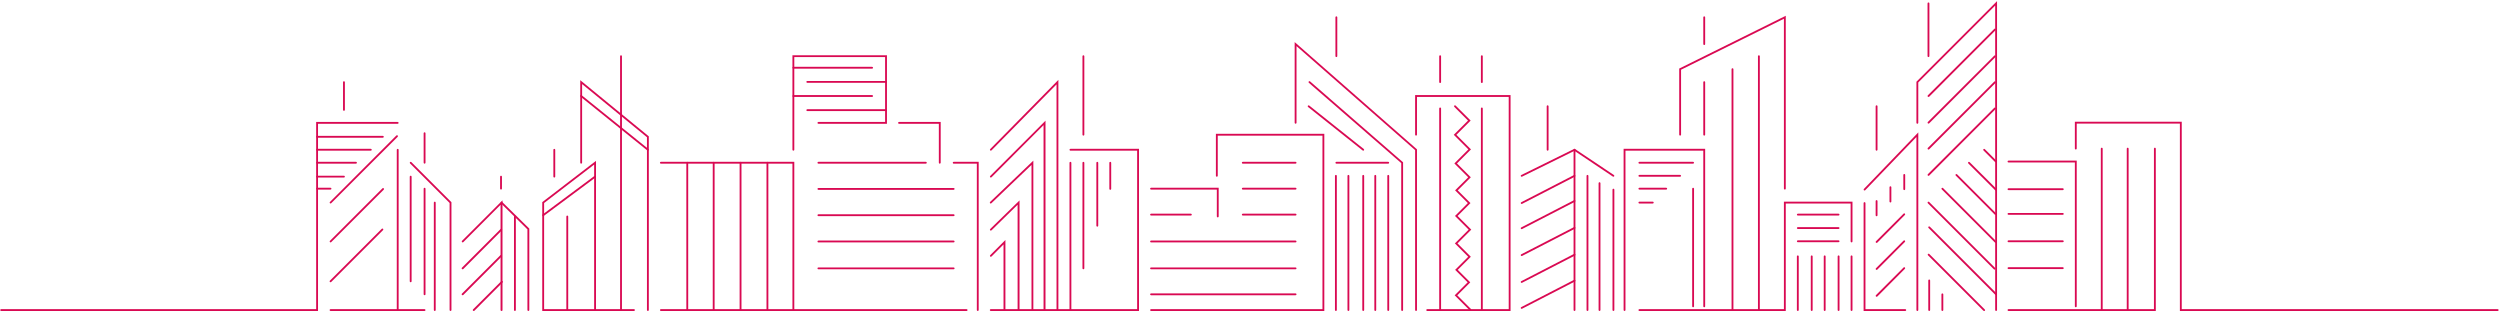 <?xml version="1.0" encoding="UTF-8"?>
<svg width="1349px" height="168px" viewBox="0 0 1349 168" version="1.1" xmlns="http://www.w3.org/2000/svg" xmlns:xlink="http://www.w3.org/1999/xlink">
    <!-- Generator: sketchtool 50.2 (55047) - http://www.bohemiancoding.com/sketch -->
    <title>EC13766A-DC21-4FCC-8B58-B873A1B2B056</title>
    <desc>Created with sketchtool.</desc>
    <defs></defs>
    <g id="Page-1" stroke="none" stroke-width="1" fill="none" fill-rule="evenodd">
        <g id="00-Landing" transform="translate(-287, -5664)" fill="#D90952" fill-rule="nonzero">
            <g id="city4" transform="translate(287, 5664)">
                <path d="M171.6,167.81 L0.6,167.81 C0.324,167.81 0.1,167.586 0.1,167.31 C0.1,167.034 0.324,166.81 0.6,166.81 L170.6,166.81 L170.6,65.81 L214.6,65.81 C214.874,65.815 215.095,66.036 215.1,66.31 C215.1,66.586 214.876,66.81 214.6,66.81 L171.6,66.81 L171.6,167.81 Z" id="Shape"></path>
                <path d="M185.6,59.81 C185.324,59.81 185.1,59.586 185.1,59.31 L185.1,44.31 C185.1,44.034 185.324,43.81 185.6,43.81 C185.874,43.815 186.095,44.036 186.1,44.31 L186.1,59.31 C186.1,59.586 185.876,59.81 185.6,59.81 Z" id="Shape"></path>
                <path d="M206.6,74.31 L171.1,74.31 C170.824,74.31 170.6,74.086 170.6,73.81 C170.6,73.534 170.824,73.31 171.1,73.31 L206.6,73.31 C206.874,73.315 207.095,73.536 207.1,73.81 C207.1,74.086 206.876,74.31 206.6,74.31 Z" id="Shape"></path>
                <path d="M200.1,81.31 L171.1,81.31 C170.824,81.31 170.6,81.086 170.6,80.81 C170.6,80.534 170.824,80.31 171.1,80.31 L200.1,80.31 C200.374,80.315 200.595,80.536 200.6,80.81 C200.6,81.086 200.376,81.31 200.1,81.31 Z" id="Shape"></path>
                <path d="M192.1,88.31 L171.1,88.31 C170.824,88.31 170.6,88.086 170.6,87.81 C170.6,87.534 170.824,87.31 171.1,87.31 L192.1,87.31 C192.374,87.315 192.595,87.536 192.6,87.81 C192.6,87.943 192.547,88.07 192.454,88.164 C192.36,88.257 192.233,88.31 192.1,88.31 Z" id="Shape"></path>
                <path d="M185.6,95.81 L171.1,95.81 C170.824,95.81 170.6,95.586 170.6,95.31 C170.6,95.034 170.824,94.81 171.1,94.81 L185.6,94.81 C185.874,94.815 186.095,95.036 186.1,95.31 C186.1,95.586 185.876,95.81 185.6,95.81 Z" id="Shape"></path>
                <path d="M178.35,102.31 L171.1,102.31 C170.824,102.31 170.6,102.086 170.6,101.81 C170.6,101.534 170.824,101.31 171.1,101.31 L178.35,101.31 C178.624,101.315 178.845,101.536 178.85,101.81 C178.85,101.943 178.797,102.07 178.704,102.164 C178.61,102.257 178.483,102.31 178.35,102.31 Z" id="Shape"></path>
                <path d="M229.1,167.81 L178.35,167.81 C178.074,167.81 177.85,167.586 177.85,167.31 C177.85,167.034 178.074,166.81 178.35,166.81 L229.1,166.81 C229.374,166.815 229.595,167.036 229.6,167.31 C229.6,167.586 229.376,167.81 229.1,167.81 Z" id="Shape"></path>
                <path d="M214.6,167.81 C214.324,167.81 214.1,167.586 214.1,167.31 L214.1,80.81 C214.1,80.534 214.324,80.31 214.6,80.31 C214.874,80.315 215.095,80.536 215.1,80.81 L215.1,167.31 C215.1,167.443 215.047,167.57 214.954,167.664 C214.86,167.757 214.733,167.81 214.6,167.81 Z" id="Shape"></path>
                <path d="M243.1,167.81 C242.824,167.81 242.6,167.586 242.6,167.31 L242.6,109.52 L221.25,88.17 C221.155,88.076 221.102,87.948 221.102,87.815 C221.102,87.682 221.155,87.554 221.25,87.46 C221.341,87.363 221.467,87.308 221.6,87.308 C221.733,87.308 221.859,87.363 221.95,87.46 L243.6,109.11 L243.6,167.31 C243.6,167.586 243.376,167.81 243.1,167.81 Z" id="Shape"></path>
                <path d="M234.6,167.81 C234.324,167.81 234.1,167.586 234.1,167.31 L234.1,109.31 C234.1,109.034 234.324,108.81 234.6,108.81 C234.874,108.815 235.095,109.036 235.1,109.31 L235.1,167.31 C235.1,167.586 234.876,167.81 234.6,167.81 Z" id="Shape"></path>
                <path d="M229.1,159.31 C228.824,159.31 228.6,159.086 228.6,158.81 L228.6,101.81 C228.6,101.534 228.824,101.31 229.1,101.31 C229.374,101.315 229.595,101.536 229.6,101.81 L229.6,158.81 C229.6,158.943 229.547,159.07 229.454,159.164 C229.36,159.257 229.233,159.31 229.1,159.31 Z" id="Shape"></path>
                <path d="M221.6,152.31 C221.324,152.31 221.1,152.086 221.1,151.81 L221.1,95.31 C221.1,95.034 221.324,94.81 221.6,94.81 C221.874,94.815 222.095,95.036 222.1,95.31 L222.1,151.81 C222.1,152.086 221.876,152.31 221.6,152.31 Z" id="Shape"></path>
                <path d="M178.35,109.81 C178.166,109.795 178.005,109.68 177.932,109.51 C177.859,109.34 177.885,109.144 178,109 L213.87,73.12 C213.997,72.993 214.182,72.944 214.355,72.99 C214.528,73.036 214.664,73.172 214.71,73.345 C214.756,73.518 214.707,73.703 214.58,73.83 L178.7,109.67 C178.605,109.759 178.48,109.809 178.35,109.81 Z" id="Shape"></path>
                <path d="M178.35,130.81 C178.166,130.795 178.005,130.68 177.932,130.51 C177.859,130.34 177.885,130.144 178,130 L206.37,101.62 C206.566,101.424 206.884,101.424 207.08,101.62 C207.276,101.816 207.276,102.134 207.08,102.33 L178.7,130.67 C178.605,130.759 178.48,130.809 178.35,130.81 Z" id="Shape"></path>
                <path d="M178.35,152.31 C178.15,152.307 177.971,152.185 177.895,152 C177.819,151.815 177.86,151.603 178,151.46 L206,123.46 C206.091,123.363 206.217,123.308 206.35,123.308 C206.483,123.308 206.609,123.363 206.7,123.46 C206.795,123.554 206.848,123.682 206.848,123.815 C206.848,123.948 206.795,124.076 206.7,124.17 L178.7,152.17 C178.605,152.259 178.48,152.309 178.35,152.31 Z" id="Shape"></path>
                <path d="M229.1,88.31 C228.824,88.31 228.6,88.086 228.6,87.81 L228.6,71.87 C228.6,71.594 228.824,71.37 229.1,71.37 C229.374,71.375 229.595,71.596 229.6,71.87 L229.6,87.81 C229.6,88.086 229.376,88.31 229.1,88.31 Z" id="Shape"></path>
                <path d="M270.6,167.81 C270.324,167.81 270.1,167.586 270.1,167.31 L270.1,110.52 L250,130.67 C249.806,130.861 249.494,130.861 249.3,130.67 C249.205,130.576 249.152,130.448 249.152,130.315 C249.152,130.182 249.205,130.054 249.3,129.96 L271.15,108.11 L271.15,167.31 C271.151,167.452 271.091,167.587 270.986,167.682 C270.881,167.778 270.741,167.824 270.6,167.81 Z" id="Shape"></path>
                <path d="M285.1,167.81 C284.824,167.81 284.6,167.586 284.6,167.31 L284.6,123.77 L270.25,109.67 C270.155,109.576 270.102,109.448 270.102,109.315 C270.102,109.182 270.155,109.054 270.25,108.96 C270.344,108.865 270.472,108.812 270.605,108.812 C270.738,108.812 270.866,108.865 270.96,108.96 L285.61,123.35 L285.61,167.35 C285.589,167.614 285.365,167.816 285.1,167.81 Z" id="Shape"></path>
                <path d="M277.85,167.81 C277.574,167.81 277.35,167.586 277.35,167.31 L277.35,116.81 C277.35,116.534 277.574,116.31 277.85,116.31 C278.124,116.315 278.345,116.536 278.35,116.81 L278.35,167.31 C278.35,167.586 278.126,167.81 277.85,167.81 Z" id="Shape"></path>
                <path d="M249.6,145.31 C249.4,145.307 249.221,145.185 249.145,145 C249.069,144.815 249.11,144.603 249.25,144.46 L270.12,123.58 C270.316,123.384 270.634,123.384 270.83,123.58 C271.026,123.776 271.026,124.094 270.83,124.29 L250,145.17 C249.893,145.271 249.747,145.322 249.6,145.31 Z" id="Shape"></path>
                <path d="M249.6,159.31 C249.4,159.307 249.221,159.185 249.145,159 C249.069,158.815 249.11,158.603 249.25,158.46 L270,137.71 C270.091,137.613 270.217,137.558 270.35,137.558 C270.483,137.558 270.609,137.613 270.7,137.71 C270.795,137.804 270.848,137.932 270.848,138.065 C270.848,138.198 270.795,138.326 270.7,138.42 L250,159.17 C249.893,159.271 249.747,159.322 249.6,159.31 Z" id="Shape"></path>
                <path d="M255.6,167.81 C255.4,167.807 255.221,167.685 255.145,167.5 C255.069,167.315 255.11,167.103 255.25,166.96 L270.5,151.71 C270.591,151.613 270.717,151.558 270.85,151.558 C270.983,151.558 271.109,151.613 271.2,151.71 C271.295,151.804 271.348,151.932 271.348,152.065 C271.348,152.198 271.295,152.326 271.2,152.42 L256,167.67 C255.893,167.771 255.747,167.822 255.6,167.81 Z" id="Shape"></path>
                <path d="M270.35,102.31 C270.074,102.31 269.85,102.086 269.85,101.81 L269.85,95.31 C269.85,95.034 270.074,94.81 270.35,94.81 C270.624,94.815 270.845,95.036 270.85,95.31 L270.85,101.81 C270.85,102.086 270.626,102.31 270.35,102.31 Z" id="Shape"></path>
                <path d="M299.1,95.81 C298.824,95.81 298.6,95.586 298.6,95.31 L298.6,80.81 C298.6,80.534 298.824,80.31 299.1,80.31 C299.374,80.315 299.595,80.536 299.6,80.81 L299.6,95.31 C299.6,95.586 299.376,95.81 299.1,95.81 Z" id="Shape"></path>
                <path d="M349.6,167.81 C349.324,167.81 349.1,167.586 349.1,167.31 L349.1,74.05 L314.1,45.37 L314.1,87.81 C314.1,88.086 313.876,88.31 313.6,88.31 C313.324,88.31 313.1,88.086 313.1,87.81 L313.1,43.26 L350.1,73.58 L350.1,167.31 C350.1,167.586 349.876,167.81 349.6,167.81 Z" id="Shape"></path>
                <path d="M349.6,81.31 C349.486,81.314 349.376,81.274 349.29,81.2 L313.29,52.2 C313.133,52.095 313.048,51.911 313.07,51.724 C313.093,51.536 313.219,51.378 313.397,51.313 C313.574,51.249 313.773,51.29 313.91,51.42 L349.91,80.42 C350.075,80.552 350.139,80.775 350.069,80.974 C350,81.174 349.812,81.309 349.6,81.31 Z" id="Shape"></path>
                <path d="M342.1,167.81 L292.6,167.81 L292.6,109.07 L321.6,86.8 L321.6,166.8 L342.1,166.8 C342.374,166.805 342.595,167.026 342.6,167.3 C342.603,167.434 342.551,167.564 342.457,167.66 C342.363,167.756 342.234,167.81 342.1,167.81 Z M293.6,166.81 L320.6,166.81 L320.6,88.81 L293.6,109.54 L293.6,166.81 Z" id="Shape"></path>
                <path d="M306.1,167.81 C305.824,167.81 305.6,167.586 305.6,167.31 L305.6,116.81 C305.6,116.534 305.824,116.31 306.1,116.31 C306.374,116.315 306.595,116.536 306.6,116.81 L306.6,167.31 C306.6,167.586 306.376,167.81 306.1,167.81 Z" id="Shape"></path>
                <path d="M293.1,116.62 C292.942,116.623 292.792,116.549 292.7,116.42 C292.534,116.199 292.579,115.886 292.8,115.72 L320.8,94.91 C320.906,94.83 321.039,94.796 321.171,94.815 C321.302,94.834 321.42,94.904 321.5,95.01 C321.666,95.231 321.621,95.544 321.4,95.71 L293.4,116.53 C293.311,116.588 293.207,116.62 293.1,116.62 Z" id="Shape"></path>
                <path d="M335.1,167.81 C334.824,167.81 334.6,167.586 334.6,167.31 L334.6,30.31 C334.6,30.034 334.824,29.81 335.1,29.81 C335.374,29.815 335.595,30.036 335.6,30.31 L335.6,167.31 C335.6,167.586 335.376,167.81 335.1,167.81 Z" id="Shape"></path>
                <path d="M521.6,167.81 L356.6,167.81 C356.324,167.81 356.1,167.586 356.1,167.31 C356.1,167.034 356.324,166.81 356.6,166.81 L521.6,166.81 C521.874,166.815 522.095,167.036 522.1,167.31 C522.1,167.586 521.876,167.81 521.6,167.81 Z" id="Shape"></path>
                <path d="M428.1,167.81 C427.824,167.81 427.6,167.586 427.6,167.31 L427.6,88.31 L356.6,88.31 C356.324,88.31 356.1,88.086 356.1,87.81 C356.1,87.534 356.324,87.31 356.6,87.31 L428.6,87.31 L428.6,167.31 C428.6,167.586 428.376,167.81 428.1,167.81 Z" id="Shape"></path>
                <path d="M414.1,167.81 C413.824,167.81 413.6,167.586 413.6,167.31 L413.6,87.81 C413.6,87.534 413.824,87.31 414.1,87.31 C414.374,87.315 414.595,87.536 414.6,87.81 L414.6,167.31 C414.6,167.586 414.376,167.81 414.1,167.81 Z" id="Shape"></path>
                <path d="M399.6,167.81 C399.324,167.81 399.1,167.586 399.1,167.31 L399.1,87.81 C399.1,87.534 399.324,87.31 399.6,87.31 C399.874,87.315 400.095,87.536 400.1,87.81 L400.1,167.31 C400.1,167.586 399.876,167.81 399.6,167.81 Z" id="Shape"></path>
                <path d="M385.1,167.81 C384.824,167.81 384.6,167.586 384.6,167.31 L384.6,87.81 C384.6,87.534 384.824,87.31 385.1,87.31 C385.374,87.315 385.595,87.536 385.6,87.81 L385.6,167.31 C385.6,167.586 385.376,167.81 385.1,167.81 Z" id="Shape"></path>
                <path d="M370.85,167.81 C370.574,167.81 370.35,167.586 370.35,167.31 L370.35,87.81 C370.35,87.534 370.574,87.31 370.85,87.31 C371.124,87.315 371.345,87.536 371.35,87.81 L371.35,167.31 C371.35,167.586 371.126,167.81 370.85,167.81 Z" id="Shape"></path>
                <path d="M499.6,88.31 L441.6,88.31 C441.324,88.31 441.1,88.086 441.1,87.81 C441.1,87.534 441.324,87.31 441.6,87.31 L499.6,87.31 C499.874,87.315 500.095,87.536 500.1,87.81 C500.1,87.943 500.047,88.07 499.954,88.164 C499.86,88.257 499.733,88.31 499.6,88.31 Z" id="Shape"></path>
                <path d="M514.6,102.44 L441.6,102.44 C441.324,102.44 441.1,102.216 441.1,101.94 C441.1,101.664 441.324,101.44 441.6,101.44 L514.6,101.44 C514.876,101.44 515.1,101.664 515.1,101.94 C515.095,102.214 514.874,102.435 514.6,102.44 Z" id="Shape"></path>
                <path d="M514.6,116.62 L441.6,116.62 C441.324,116.62 441.1,116.396 441.1,116.12 C441.1,115.844 441.324,115.62 441.6,115.62 L514.6,115.62 C514.874,115.625 515.095,115.846 515.1,116.12 C515.1,116.253 515.047,116.38 514.954,116.474 C514.86,116.567 514.733,116.62 514.6,116.62 Z" id="Shape"></path>
                <path d="M514.6,130.81 L441.6,130.81 C441.324,130.81 441.1,130.586 441.1,130.31 C441.1,130.034 441.324,129.81 441.6,129.81 L514.6,129.81 C514.874,129.815 515.095,130.036 515.1,130.31 C515.1,130.586 514.876,130.81 514.6,130.81 Z" id="Shape"></path>
                <path d="M514.6,145.31 L441.6,145.31 C441.324,145.31 441.1,145.086 441.1,144.81 C441.1,144.534 441.324,144.31 441.6,144.31 L514.6,144.31 C514.874,144.315 515.095,144.536 515.1,144.81 C515.1,144.943 515.047,145.07 514.954,145.164 C514.86,145.257 514.733,145.31 514.6,145.31 Z" id="Shape"></path>
                <path d="M428.1,81.31 C427.824,81.31 427.6,81.086 427.6,80.81 L427.6,29.81 L478.6,29.81 L478.6,66.81 L441.6,66.81 C441.324,66.81 441.1,66.586 441.1,66.31 C441.1,66.034 441.324,65.81 441.6,65.81 L477.6,65.81 L477.6,30.81 L428.6,30.81 L428.6,80.81 C428.6,81.086 428.376,81.31 428.1,81.31 Z" id="Shape"></path>
                <path d="M470.6,52.31 L428.1,52.31 C427.824,52.31 427.6,52.086 427.6,51.81 C427.6,51.534 427.824,51.31 428.1,51.31 L470.6,51.31 C470.874,51.315 471.095,51.536 471.1,51.81 C471.1,52.086 470.876,52.31 470.6,52.31 Z" id="Shape"></path>
                <path d="M470.6,37.06 L428.1,37.06 C427.824,37.06 427.6,36.836 427.6,36.56 C427.6,36.284 427.824,36.06 428.1,36.06 L470.6,36.06 C470.874,36.065 471.095,36.286 471.1,36.56 C471.1,36.836 470.876,37.06 470.6,37.06 Z" id="Shape"></path>
                <path d="M478.1,59.94 L435.6,59.94 C435.324,59.94 435.1,59.716 435.1,59.44 C435.1,59.164 435.324,58.94 435.6,58.94 L478.1,58.94 C478.376,58.94 478.6,59.164 478.6,59.44 C478.595,59.714 478.374,59.935 478.1,59.94 Z" id="Shape"></path>
                <path d="M478.1,44.69 L435.6,44.69 C435.324,44.69 435.1,44.466 435.1,44.19 C435.1,43.914 435.324,43.69 435.6,43.69 L478.1,43.69 C478.376,43.69 478.6,43.914 478.6,44.19 C478.595,44.464 478.374,44.685 478.1,44.69 Z" id="Shape"></path>
                <path d="M507.1,88.31 C506.824,88.31 506.6,88.086 506.6,87.81 L506.6,66.81 L485.1,66.81 C484.824,66.81 484.6,66.586 484.6,66.31 C484.6,66.034 484.824,65.81 485.1,65.81 L507.6,65.81 L507.6,87.81 C507.6,88.086 507.376,88.31 507.1,88.31 Z" id="Shape"></path>
                <path d="M527.6,167.81 C527.324,167.81 527.1,167.586 527.1,167.31 L527.1,88.31 L514.6,88.31 C514.324,88.31 514.1,88.086 514.1,87.81 C514.1,87.534 514.324,87.31 514.6,87.31 L528.1,87.31 L528.1,167.31 C528.1,167.586 527.876,167.81 527.6,167.81 Z" id="Shape"></path>
                <path d="M542,167.81 C541.724,167.81 541.5,167.586 541.5,167.31 L541.5,131.89 L535,138.42 C534.806,138.611 534.494,138.611 534.3,138.42 C534.205,138.326 534.152,138.198 534.152,138.065 C534.152,137.932 534.205,137.804 534.3,137.71 L542.52,129.48 L542.52,167.31 C542.52,167.446 542.465,167.576 542.367,167.671 C542.268,167.765 542.136,167.815 542,167.81 Z" id="Shape"></path>
                <path d="M549.6,167.81 C549.324,167.81 549.1,167.586 549.1,167.31 L549.1,110.5 L535,124.3 C534.802,124.492 534.488,124.492 534.29,124.3 C534.195,124.206 534.142,124.078 534.142,123.945 C534.142,123.812 534.195,123.684 534.29,123.59 L550.14,108.14 L550.14,167.32 C550.138,167.458 550.078,167.589 549.976,167.682 C549.874,167.775 549.738,167.821 549.6,167.81 Z" id="Shape"></path>
                <path d="M557.1,167.81 C556.824,167.81 556.6,167.586 556.6,167.31 L556.6,89 L534.94,109.69 C534.848,109.784 534.722,109.837 534.59,109.837 C534.458,109.837 534.332,109.784 534.24,109.69 C534.145,109.596 534.092,109.468 534.092,109.335 C534.092,109.202 534.145,109.074 534.24,108.98 L557.59,86.67 L557.59,167.34 C557.574,167.601 557.361,167.805 557.1,167.81 Z" id="Shape"></path>
                <path d="M563.6,167.81 C563.324,167.81 563.1,167.586 563.1,167.31 L563.1,67.52 L535,95.67 C534.806,95.861 534.494,95.861 534.3,95.67 C534.205,95.576 534.152,95.448 534.152,95.315 C534.152,95.182 534.205,95.054 534.3,94.96 L564.15,65.11 L564.15,167.31 C564.151,167.452 564.091,167.587 563.986,167.682 C563.881,167.778 563.741,167.824 563.6,167.81 Z" id="Shape"></path>
                <path d="M570.6,167.81 C570.324,167.81 570.1,167.586 570.1,167.31 L570.1,45.53 L535,81.16 C534.908,81.254 534.782,81.307 534.65,81.307 C534.518,81.307 534.392,81.254 534.3,81.16 C534.205,81.066 534.152,80.938 534.152,80.805 C534.152,80.672 534.205,80.544 534.3,80.45 L571.1,43.09 L571.1,167.31 C571.1,167.586 570.876,167.81 570.6,167.81 Z" id="Shape"></path>
                <path d="M577.6,167.81 C577.324,167.81 577.1,167.586 577.1,167.31 L577.1,87.81 C577.1,87.534 577.324,87.31 577.6,87.31 C577.874,87.315 578.095,87.536 578.1,87.81 L578.1,167.31 C578.1,167.586 577.876,167.81 577.6,167.81 Z" id="Shape"></path>
                <path d="M584.6,145.31 C584.324,145.31 584.1,145.086 584.1,144.81 L584.1,87.81 C584.1,87.534 584.324,87.31 584.6,87.31 C584.874,87.315 585.095,87.536 585.1,87.81 L585.1,144.81 C585.1,145.086 584.876,145.31 584.6,145.31 Z" id="Shape"></path>
                <path d="M584.6,73.19 C584.324,73.19 584.1,72.966 584.1,72.69 L584.1,30.31 C584.1,30.034 584.324,29.81 584.6,29.81 C584.874,29.815 585.095,30.036 585.1,30.31 L585.1,72.69 C585.095,72.964 584.874,73.185 584.6,73.19 Z" id="Shape"></path>
                <path d="M592.1,122.31 C591.824,122.31 591.6,122.086 591.6,121.81 L591.6,87.81 C591.6,87.534 591.824,87.31 592.1,87.31 C592.374,87.315 592.595,87.536 592.6,87.81 L592.6,121.81 C592.6,122.086 592.376,122.31 592.1,122.31 Z" id="Shape"></path>
                <path d="M599.1,102.44 C598.824,102.44 598.6,102.216 598.6,101.94 L598.6,87.81 C598.6,87.534 598.824,87.31 599.1,87.31 C599.374,87.315 599.595,87.536 599.6,87.81 L599.6,101.94 C599.595,102.214 599.374,102.435 599.1,102.44 Z" id="Shape"></path>
                <path d="M614.6,167.81 L534.6,167.81 C534.324,167.81 534.1,167.586 534.1,167.31 C534.1,167.034 534.324,166.81 534.6,166.81 L613.6,166.81 L613.6,81.31 L577.6,81.31 C577.324,81.31 577.1,81.086 577.1,80.81 C577.1,80.534 577.324,80.31 577.6,80.31 L614.6,80.31 L614.6,167.81 Z" id="Shape"></path>
                <path d="M714.6,167.81 L621.1,167.81 C620.824,167.81 620.6,167.586 620.6,167.31 C620.6,167.034 620.824,166.81 621.1,166.81 L713.6,166.81 L713.6,73.19 L657.1,73.19 L657.1,94.87 C657.1,95.146 656.876,95.37 656.6,95.37 C656.324,95.37 656.1,95.146 656.1,94.87 L656.1,72.19 L714.6,72.19 L714.6,167.81 Z" id="Shape"></path>
                <path d="M657.1,117.31 C656.824,117.31 656.6,117.086 656.6,116.81 L656.6,102.31 L621.1,102.31 C620.824,102.31 620.6,102.086 620.6,101.81 C620.6,101.534 620.824,101.31 621.1,101.31 L657.6,101.31 L657.6,116.81 C657.6,117.086 657.376,117.31 657.1,117.31 Z" id="Shape"></path>
                <path d="M699.1,88.31 L670.6,88.31 C670.324,88.31 670.1,88.086 670.1,87.81 C670.1,87.534 670.324,87.31 670.6,87.31 L699.1,87.31 C699.374,87.315 699.595,87.536 699.6,87.81 C699.6,87.943 699.547,88.07 699.454,88.164 C699.36,88.257 699.233,88.31 699.1,88.31 Z" id="Shape"></path>
                <path d="M699.1,102.31 L670.6,102.31 C670.324,102.31 670.1,102.086 670.1,101.81 C670.1,101.534 670.324,101.31 670.6,101.31 L699.1,101.31 C699.374,101.315 699.595,101.536 699.6,101.81 C699.6,101.943 699.547,102.07 699.454,102.164 C699.36,102.257 699.233,102.31 699.1,102.31 Z" id="Shape"></path>
                <path d="M699.1,116.31 L670.6,116.31 C670.324,116.31 670.1,116.086 670.1,115.81 C670.1,115.534 670.324,115.31 670.6,115.31 L699.1,115.31 C699.374,115.315 699.595,115.536 699.6,115.81 C699.6,116.086 699.376,116.31 699.1,116.31 Z" id="Shape"></path>
                <path d="M642.6,116.31 L621.1,116.31 C620.824,116.31 620.6,116.086 620.6,115.81 C620.6,115.534 620.824,115.31 621.1,115.31 L642.6,115.31 C642.874,115.315 643.095,115.536 643.1,115.81 C643.1,116.086 642.876,116.31 642.6,116.31 Z" id="Shape"></path>
                <path d="M699.1,130.81 L621.1,130.81 C620.824,130.81 620.6,130.586 620.6,130.31 C620.6,130.034 620.824,129.81 621.1,129.81 L699.1,129.81 C699.374,129.815 699.595,130.036 699.6,130.31 C699.6,130.586 699.376,130.81 699.1,130.81 Z" id="Shape"></path>
                <path d="M699.1,145.31 L621.1,145.31 C620.824,145.31 620.6,145.086 620.6,144.81 C620.6,144.534 620.824,144.31 621.1,144.31 L699.1,144.31 C699.374,144.315 699.595,144.536 699.6,144.81 C699.6,144.943 699.547,145.07 699.454,145.164 C699.36,145.257 699.233,145.31 699.1,145.31 Z" id="Shape"></path>
                <path d="M699.1,159.31 L621.1,159.31 C620.824,159.31 620.6,159.086 620.6,158.81 C620.6,158.534 620.824,158.31 621.1,158.31 L699.1,158.31 C699.374,158.315 699.595,158.536 699.6,158.81 C699.6,159.086 699.376,159.31 699.1,159.31 Z" id="Shape"></path>
                <path d="M764.1,167.81 C763.824,167.81 763.6,167.586 763.6,167.31 L763.6,81 L699.6,24.88 L699.6,66.27 C699.6,66.546 699.376,66.77 699.1,66.77 C698.824,66.77 698.6,66.546 698.6,66.27 L698.6,22.71 L764.6,80.59 L764.6,167.31 C764.6,167.586 764.376,167.81 764.1,167.81 Z" id="Shape"></path>
                <path d="M756.6,167.81 C756.324,167.81 756.1,167.586 756.1,167.31 L756.1,88 L706.27,44.69 C706.127,44.575 706.058,44.39 706.092,44.209 C706.126,44.029 706.256,43.881 706.431,43.825 C706.606,43.768 706.797,43.813 706.93,43.94 L757.1,87.58 L757.1,167.31 C757.1,167.586 756.876,167.81 756.6,167.81 Z" id="Shape"></path>
                <path d="M749.1,167.81 C748.824,167.81 748.6,167.586 748.6,167.31 L748.6,94.87 C748.6,94.594 748.824,94.37 749.1,94.37 C749.374,94.375 749.595,94.596 749.6,94.87 L749.6,167.31 C749.6,167.586 749.376,167.81 749.1,167.81 Z" id="Shape"></path>
                <path d="M742.1,167.81 C741.824,167.81 741.6,167.586 741.6,167.31 L741.6,94.87 C741.6,94.594 741.824,94.37 742.1,94.37 C742.374,94.375 742.595,94.596 742.6,94.87 L742.6,167.31 C742.6,167.586 742.376,167.81 742.1,167.81 Z" id="Shape"></path>
                <path d="M735.6,167.81 C735.324,167.81 735.1,167.586 735.1,167.31 L735.1,94.87 C735.1,94.594 735.324,94.37 735.6,94.37 C735.874,94.375 736.095,94.596 736.1,94.87 L736.1,167.31 C736.1,167.586 735.876,167.81 735.6,167.81 Z" id="Shape"></path>
                <path d="M727.6,167.81 C727.324,167.81 727.1,167.586 727.1,167.31 L727.1,94.87 C727.1,94.594 727.324,94.37 727.6,94.37 C727.874,94.375 728.095,94.596 728.1,94.87 L728.1,167.31 C728.1,167.586 727.876,167.81 727.6,167.81 Z" id="Shape"></path>
                <path d="M720.85,167.81 C720.574,167.81 720.35,167.586 720.35,167.31 L720.35,94.87 C720.35,94.594 720.574,94.37 720.85,94.37 C721.124,94.375 721.345,94.596 721.35,94.87 L721.35,167.31 C721.35,167.586 721.126,167.81 720.85,167.81 Z" id="Shape"></path>
                <path d="M735.6,81.31 C735.486,81.314 735.376,81.274 735.29,81.2 L705.79,57.7 C705.601,57.522 705.58,57.229 705.742,57.025 C705.903,56.822 706.194,56.776 706.41,56.92 L735.91,80.42 C736.124,80.592 736.16,80.904 735.99,81.12 C735.898,81.242 735.753,81.312 735.6,81.31 Z" id="Shape"></path>
                <path d="M749.1,88.31 L721.1,88.31 C720.824,88.31 720.6,88.086 720.6,87.81 C720.6,87.534 720.824,87.31 721.1,87.31 L749.1,87.31 C749.374,87.315 749.595,87.536 749.6,87.81 C749.6,87.943 749.547,88.07 749.454,88.164 C749.36,88.257 749.233,88.31 749.1,88.31 Z" id="Shape"></path>
                <path d="M721.1,30.81 C720.824,30.81 720.6,30.586 720.6,30.31 L720.6,9.31 C720.6,9.034 720.824,8.81 721.1,8.81 C721.374,8.815 721.595,9.036 721.6,9.31 L721.6,30.31 C721.6,30.586 721.376,30.81 721.1,30.81 Z" id="Shape"></path>
                <path d="M777.1,44.81 C776.824,44.81 776.6,44.586 776.6,44.31 L776.6,30.31 C776.6,30.034 776.824,29.81 777.1,29.81 C777.374,29.815 777.595,30.036 777.6,30.31 L777.6,44.31 C777.6,44.586 777.376,44.81 777.1,44.81 Z" id="Shape"></path>
                <path d="M799.6,44.81 C799.324,44.81 799.1,44.586 799.1,44.31 L799.1,30.31 C799.1,30.034 799.324,29.81 799.6,29.81 C799.874,29.815 800.095,30.036 800.1,30.31 L800.1,44.31 C800.1,44.586 799.876,44.81 799.6,44.81 Z" id="Shape"></path>
                <path d="M793.4,167.61 C793.265,167.61 793.135,167.556 793.04,167.46 L784.94,159.36 L791.94,152.36 L785.19,145.61 L792.25,138.55 L785.05,131.34 L792.49,123.91 L785.11,116.53 L792.05,109.59 L785.17,102.72 L792.24,95.66 L784.77,88.19 L792.33,80.62 L784.45,72.75 L792.14,65.06 L784.75,57.67 C784.655,57.576 784.602,57.448 784.602,57.315 C784.602,57.182 784.655,57.054 784.75,56.96 C784.841,56.863 784.967,56.808 785.1,56.808 C785.233,56.808 785.359,56.863 785.45,56.96 L793.56,65.06 L785.87,72.75 L793.74,80.62 L786.18,88.19 L793.65,95.66 L786.59,102.72 L793.46,109.59 L786.52,116.53 L793.9,123.91 L786.46,131.34 L793.66,138.55 L786.6,145.61 L793.35,152.36 L786.35,159.36 L793.75,166.76 C793.89,166.903 793.931,167.115 793.855,167.3 C793.779,167.485 793.6,167.607 793.4,167.61 Z" id="Shape"></path>
                <path d="M835.1,81.31 C834.824,81.31 834.6,81.086 834.6,80.81 L834.6,57.31 C834.6,57.034 834.824,56.81 835.1,56.81 C835.374,56.815 835.595,57.036 835.6,57.31 L835.6,80.81 C835.6,81.086 835.376,81.31 835.1,81.31 Z" id="Shape"></path>
                <path d="M919.6,24.31 C919.324,24.31 919.1,24.086 919.1,23.81 L919.1,9.31 C919.1,9.034 919.324,8.81 919.6,8.81 C919.874,8.815 920.095,9.036 920.1,9.31 L920.1,23.81 C920.1,23.943 920.047,24.07 919.954,24.164 C919.86,24.257 919.733,24.31 919.6,24.31 Z" id="Shape"></path>
                <path d="M1040.6,30.81 C1040.324,30.81 1040.1,30.586 1040.1,30.31 L1040.1,1.81 C1040.1,1.534 1040.324,1.31 1040.6,1.31 C1040.874,1.315 1041.095,1.536 1041.1,1.81 L1041.1,30.31 C1041.1,30.586 1040.876,30.81 1040.6,30.81 Z" id="Shape"></path>
                <path d="M1012.6,81.31 C1012.324,81.31 1012.1,81.086 1012.1,80.81 L1012.1,57.31 C1012.1,57.034 1012.324,56.81 1012.6,56.81 C1012.874,56.815 1013.095,57.036 1013.1,57.31 L1013.1,80.81 C1013.1,81.086 1012.876,81.31 1012.6,81.31 Z" id="Shape"></path>
                <path d="M913.6,88.31 L884.6,88.31 C884.324,88.31 884.1,88.086 884.1,87.81 C884.1,87.534 884.324,87.31 884.6,87.31 L913.6,87.31 C913.874,87.315 914.095,87.536 914.1,87.81 C914.1,87.943 914.047,88.07 913.954,88.164 C913.86,88.257 913.733,88.31 913.6,88.31 Z" id="Shape"></path>
                <path d="M906.6,95.37 L884.6,95.37 C884.324,95.37 884.1,95.146 884.1,94.87 C884.1,94.594 884.324,94.37 884.6,94.37 L906.6,94.37 C906.874,94.375 907.095,94.596 907.1,94.87 C907.1,95.146 906.876,95.37 906.6,95.37 Z" id="Shape"></path>
                <path d="M899.1,102.31 L884.6,102.31 C884.324,102.31 884.1,102.086 884.1,101.81 C884.1,101.534 884.324,101.31 884.6,101.31 L899.1,101.31 C899.374,101.315 899.595,101.536 899.6,101.81 C899.6,102.086 899.376,102.31 899.1,102.31 Z" id="Shape"></path>
                <path d="M891.85,109.81 L884.6,109.81 C884.324,109.81 884.1,109.586 884.1,109.31 C884.1,109.034 884.324,108.81 884.6,108.81 L891.85,108.81 C892.124,108.815 892.345,109.036 892.35,109.31 C892.35,109.586 892.126,109.81 891.85,109.81 Z" id="Shape"></path>
                <path d="M913.6,165.81 C913.324,165.81 913.1,165.586 913.1,165.31 L913.1,101.81 C913.1,101.534 913.324,101.31 913.6,101.31 C913.874,101.315 914.095,101.536 914.1,101.81 L914.1,165.31 C914.1,165.443 914.047,165.57 913.954,165.664 C913.86,165.757 913.733,165.81 913.6,165.81 Z" id="Shape"></path>
                <path d="M963.6,167.81 L884.6,167.81 C884.324,167.81 884.1,167.586 884.1,167.31 C884.1,167.034 884.324,166.81 884.6,166.81 L962.6,166.81 L962.6,108.81 L999.6,108.81 L999.6,130.31 C999.6,130.586 999.376,130.81 999.1,130.81 C998.824,130.81 998.6,130.586 998.6,130.31 L998.6,109.81 L963.6,109.81 L963.6,167.81 Z" id="Shape"></path>
                <path d="M963.1,102.31 C962.824,102.31 962.6,102.086 962.6,101.81 L962.6,10.12 L907.1,37.62 L907.1,72.69 C907.095,72.964 906.874,73.185 906.6,73.19 C906.324,73.19 906.1,72.966 906.1,72.69 L906.1,37 L963.6,8.51 L963.6,101.81 C963.6,102.086 963.376,102.31 963.1,102.31 Z" id="Shape"></path>
                <path d="M876.6,167.81 C876.324,167.81 876.1,167.586 876.1,167.31 L876.1,80.31 L920.1,80.31 L920.1,165.31 C920.1,165.586 919.876,165.81 919.6,165.81 C919.324,165.81 919.1,165.586 919.1,165.31 L919.1,81.31 L877.1,81.31 L877.1,167.31 C877.1,167.586 876.876,167.81 876.6,167.81 Z" id="Shape"></path>
                <path d="M919.6,73.19 C919.324,73.19 919.1,72.966 919.1,72.69 L919.1,44.31 C919.1,44.034 919.324,43.81 919.6,43.81 C919.874,43.815 920.095,44.036 920.1,44.31 L920.1,72.69 C920.095,72.964 919.874,73.185 919.6,73.19 Z" id="Shape"></path>
                <path d="M934.85,167.81 C934.574,167.81 934.35,167.586 934.35,167.31 L934.35,37.31 C934.35,37.034 934.574,36.81 934.85,36.81 C935.124,36.815 935.345,37.036 935.35,37.31 L935.35,167.31 C935.35,167.586 935.126,167.81 934.85,167.81 Z" id="Shape"></path>
                <path d="M949.1,167.81 C948.824,167.81 948.6,167.586 948.6,167.31 L948.6,30.31 C948.6,30.034 948.824,29.81 949.1,29.81 C949.374,29.815 949.595,30.036 949.6,30.31 L949.6,167.31 C949.6,167.586 949.376,167.81 949.1,167.81 Z" id="Shape"></path>
                <path d="M970.1,167.81 C969.824,167.81 969.6,167.586 969.6,167.31 L969.6,138.31 C969.6,138.034 969.824,137.81 970.1,137.81 C970.374,137.815 970.595,138.036 970.6,138.31 L970.6,167.31 C970.6,167.443 970.547,167.57 970.454,167.664 C970.36,167.757 970.233,167.81 970.1,167.81 Z" id="Shape"></path>
                <path d="M977.6,167.81 C977.324,167.81 977.1,167.586 977.1,167.31 L977.1,138.31 C977.1,138.034 977.324,137.81 977.6,137.81 C977.874,137.815 978.095,138.036 978.1,138.31 L978.1,167.31 C978.1,167.443 978.047,167.57 977.954,167.664 C977.86,167.757 977.733,167.81 977.6,167.81 Z" id="Shape"></path>
                <path d="M984.6,167.81 C984.324,167.81 984.1,167.586 984.1,167.31 L984.1,138.31 C984.1,138.034 984.324,137.81 984.6,137.81 C984.874,137.815 985.095,138.036 985.1,138.31 L985.1,167.31 C985.1,167.586 984.876,167.81 984.6,167.81 Z" id="Shape"></path>
                <path d="M992.1,167.81 C991.824,167.81 991.6,167.586 991.6,167.31 L991.6,138.31 C991.6,138.034 991.824,137.81 992.1,137.81 C992.374,137.815 992.595,138.036 992.6,138.31 L992.6,167.31 C992.6,167.443 992.547,167.57 992.454,167.664 C992.36,167.757 992.233,167.81 992.1,167.81 Z" id="Shape"></path>
                <path d="M999.1,167.81 C998.824,167.81 998.6,167.586 998.6,167.31 L998.6,138.31 C998.6,138.034 998.824,137.81 999.1,137.81 C999.374,137.815 999.595,138.036 999.6,138.31 L999.6,167.31 C999.6,167.443 999.547,167.57 999.454,167.664 C999.36,167.757 999.233,167.81 999.1,167.81 Z" id="Shape"></path>
                <path d="M992.1,116.31 L970.1,116.31 C969.824,116.31 969.6,116.086 969.6,115.81 C969.6,115.534 969.824,115.31 970.1,115.31 L992.1,115.31 C992.374,115.315 992.595,115.536 992.6,115.81 C992.6,116.086 992.376,116.31 992.1,116.31 Z" id="Shape"></path>
                <path d="M992.1,123.56 L970.1,123.56 C969.824,123.56 969.6,123.336 969.6,123.06 C969.6,122.784 969.824,122.56 970.1,122.56 L992.1,122.56 C992.374,122.565 992.595,122.786 992.6,123.06 C992.6,123.336 992.376,123.56 992.1,123.56 Z" id="Shape"></path>
                <path d="M992.1,130.69 L970.1,130.69 C969.824,130.69 969.6,130.466 969.6,130.19 C969.6,129.914 969.824,129.69 970.1,129.69 L992.1,129.69 C992.376,129.69 992.6,129.914 992.6,130.19 C992.595,130.464 992.374,130.685 992.1,130.69 Z" id="Shape"></path>
                <path d="M815.1,167.81 L770.1,167.81 C769.824,167.81 769.6,167.586 769.6,167.31 C769.6,167.034 769.824,166.81 770.1,166.81 L814.1,166.81 L814.1,52.31 L764.6,52.31 L764.6,72.69 C764.595,72.964 764.374,73.185 764.1,73.19 C763.824,73.19 763.6,72.966 763.6,72.69 L763.6,51.31 L815.1,51.31 L815.1,167.81 Z" id="Shape"></path>
                <path d="M777.1,167.81 C776.824,167.81 776.6,167.586 776.6,167.31 L776.6,58.5 C776.6,58.224 776.824,58 777.1,58 C777.376,58 777.6,58.224 777.6,58.5 L777.6,167.31 C777.6,167.586 777.376,167.81 777.1,167.81 Z" id="Shape"></path>
                <path d="M799.6,167.81 C799.324,167.81 799.1,167.586 799.1,167.31 L799.1,58.5 C799.1,58.224 799.324,58 799.6,58 C799.876,58 800.1,58.224 800.1,58.5 L800.1,167.31 C800.1,167.586 799.876,167.81 799.6,167.81 Z" id="Shape"></path>
                <path d="M821.1,95.37 C820.862,95.384 820.649,95.224 820.595,94.992 C820.541,94.761 820.661,94.523 820.88,94.43 L849.64,80.24 L870.88,94.46 C870.99,94.533 871.066,94.648 871.091,94.778 C871.115,94.908 871.086,95.042 871.01,95.15 C870.857,95.378 870.549,95.441 870.32,95.29 L849.56,81.39 L821.32,95.32 C821.252,95.356 821.176,95.373 821.1,95.37 Z" id="Shape"></path>
                <path d="M849.6,167.81 C849.324,167.81 849.1,167.586 849.1,167.31 L849.1,80.81 C849.1,80.534 849.324,80.31 849.6,80.31 C849.874,80.315 850.095,80.536 850.1,80.81 L850.1,167.31 C850.1,167.586 849.876,167.81 849.6,167.81 Z" id="Shape"></path>
                <path d="M821.1,110.06 C820.912,110.06 820.739,109.956 820.65,109.79 C820.527,109.544 820.625,109.245 820.87,109.12 L849.37,94.43 C849.488,94.368 849.625,94.356 849.752,94.398 C849.878,94.439 849.982,94.53 850.04,94.65 C850.165,94.893 850.071,95.192 849.83,95.32 L821.33,110 C821.258,110.034 821.18,110.055 821.1,110.06 Z" id="Shape"></path>
                <path d="M821.1,123.66 C820.865,123.666 820.657,123.507 820.602,123.278 C820.546,123.049 820.658,122.812 820.87,122.71 L849.37,108 C849.529,107.918 849.72,107.927 849.87,108.023 C850.021,108.12 850.109,108.29 850.1,108.468 C850.092,108.647 849.989,108.808 849.83,108.89 L821.33,123.58 C821.261,123.626 821.182,123.653 821.1,123.66 Z" id="Shape"></path>
                <path d="M821.1,138.16 C820.865,138.166 820.657,138.007 820.602,137.778 C820.546,137.549 820.658,137.312 820.87,137.21 L849.37,122.52 C849.529,122.438 849.72,122.447 849.87,122.543 C850.021,122.64 850.109,122.81 850.1,122.988 C850.092,123.167 849.989,123.328 849.83,123.41 L821.33,138.1 C821.259,138.139 821.18,138.159 821.1,138.16 Z" id="Shape"></path>
                <path d="M821.1,152.66 C820.865,152.666 820.657,152.507 820.602,152.278 C820.546,152.049 820.658,151.812 820.87,151.71 L849.37,137 C849.529,136.918 849.72,136.927 849.87,137.023 C850.021,137.12 850.109,137.29 850.1,137.468 C850.092,137.647 849.989,137.808 849.83,137.89 L821.33,152.58 C821.261,152.626 821.182,152.653 821.1,152.66 Z" id="Shape"></path>
                <path d="M821.1,166.66 C820.865,166.666 820.657,166.507 820.602,166.278 C820.546,166.049 820.658,165.812 820.87,165.71 L849.37,151 C849.529,150.918 849.72,150.927 849.87,151.023 C850.021,151.12 850.109,151.29 850.1,151.468 C850.092,151.647 849.989,151.808 849.83,151.89 L821.33,166.58 C821.261,166.626 821.182,166.653 821.1,166.66 Z" id="Shape"></path>
                <path d="M856.6,167.81 C856.324,167.81 856.1,167.586 856.1,167.31 L856.1,94.87 C856.1,94.594 856.324,94.37 856.6,94.37 C856.874,94.375 857.095,94.596 857.1,94.87 L857.1,167.31 C857.1,167.586 856.876,167.81 856.6,167.81 Z" id="Shape"></path>
                <path d="M863.1,167.81 C862.824,167.81 862.6,167.586 862.6,167.31 L862.6,98.81 C862.6,98.534 862.824,98.31 863.1,98.31 C863.374,98.315 863.595,98.536 863.6,98.81 L863.6,167.31 C863.6,167.586 863.376,167.81 863.1,167.81 Z" id="Shape"></path>
                <path d="M870.6,167.81 C870.324,167.81 870.1,167.586 870.1,167.31 L870.1,102.31 C870.1,102.034 870.324,101.81 870.6,101.81 C870.874,101.815 871.095,102.036 871.1,102.31 L871.1,167.31 C871.1,167.586 870.876,167.81 870.6,167.81 Z" id="Shape"></path>
                <path d="M1028.1,167.81 L1005.6,167.81 L1005.6,109.56 C1005.6,109.284 1005.824,109.06 1006.1,109.06 C1006.374,109.065 1006.595,109.286 1006.6,109.56 L1006.6,166.81 L1028.1,166.81 C1028.374,166.815 1028.595,167.036 1028.6,167.31 C1028.6,167.586 1028.376,167.81 1028.1,167.81 Z" id="Shape"></path>
                <path d="M1034.6,167.81 C1034.324,167.81 1034.1,167.586 1034.1,167.31 L1034.1,73.93 L1006.46,102.66 C1006.366,102.755 1006.238,102.808 1006.105,102.808 C1005.972,102.808 1005.844,102.755 1005.75,102.66 C1005.656,102.568 1005.603,102.442 1005.603,102.31 C1005.603,102.178 1005.656,102.052 1005.75,101.96 L1035.11,71.44 L1035.11,167.3 C1035.113,167.436 1035.06,167.567 1034.964,167.664 C1034.867,167.76 1034.736,167.813 1034.6,167.81 Z" id="Shape"></path>
                <path d="M1077.1,167.81 C1076.824,167.81 1076.6,167.586 1076.6,167.31 L1076.6,3 L1035.1,44.5 L1035.1,66.29 C1035.1,66.566 1034.876,66.79 1034.6,66.79 C1034.324,66.79 1034.1,66.566 1034.1,66.29 L1034.1,44.11 L1077.6,0.61 L1077.6,167.31 C1077.6,167.586 1077.376,167.81 1077.1,167.81 Z" id="Shape"></path>
                <path d="M1040.6,52.31 C1040.4,52.307 1040.221,52.185 1040.145,52 C1040.069,51.815 1040.11,51.603 1040.25,51.46 L1076.12,15.58 C1076.316,15.384 1076.634,15.384 1076.83,15.58 C1077.026,15.776 1077.026,16.094 1076.83,16.29 L1041,52.17 C1040.893,52.271 1040.747,52.322 1040.6,52.31 Z" id="Shape"></path>
                <path d="M1040.6,66.69 C1040.467,66.692 1040.34,66.637 1040.25,66.54 C1040.155,66.446 1040.102,66.318 1040.102,66.185 C1040.102,66.052 1040.155,65.924 1040.25,65.83 L1076.12,30 C1076.214,29.905 1076.342,29.852 1076.475,29.852 C1076.608,29.852 1076.736,29.905 1076.83,30 C1077.022,30.198 1077.022,30.512 1076.83,30.71 L1041,66.54 C1040.897,66.649 1040.749,66.704 1040.6,66.69 Z" id="Shape"></path>
                <path d="M1040.6,80.69 C1040.467,80.692 1040.34,80.637 1040.25,80.54 C1040.155,80.446 1040.102,80.318 1040.102,80.185 C1040.102,80.052 1040.155,79.924 1040.25,79.83 L1076.12,44 C1076.214,43.905 1076.342,43.852 1076.475,43.852 C1076.608,43.852 1076.736,43.905 1076.83,44 C1077.022,44.198 1077.022,44.512 1076.83,44.71 L1041,80.54 C1040.897,80.649 1040.749,80.704 1040.6,80.69 Z" id="Shape"></path>
                <path d="M1040.6,94.87 C1040.469,94.875 1040.341,94.825 1040.25,94.73 C1040.155,94.636 1040.102,94.508 1040.102,94.375 C1040.102,94.242 1040.155,94.114 1040.25,94.02 L1076.12,58.15 C1076.214,58.055 1076.342,58.002 1076.475,58.002 C1076.608,58.002 1076.736,58.055 1076.83,58.15 C1077.021,58.344 1077.021,58.656 1076.83,58.85 L1041,94.73 C1040.896,94.838 1040.748,94.89 1040.6,94.87 Z" id="Shape"></path>
                <path d="M1070.6,167.81 C1070.47,167.811 1070.344,167.761 1070.25,167.67 L1040.32,137.74 C1040.129,137.546 1040.129,137.234 1040.32,137.04 C1040.414,136.945 1040.542,136.892 1040.675,136.892 C1040.808,136.892 1040.936,136.945 1041.03,137.04 L1071,167 C1071.095,167.094 1071.148,167.222 1071.148,167.355 C1071.148,167.488 1071.095,167.616 1071,167.71 C1070.886,167.797 1070.741,167.833 1070.6,167.81 Z" id="Shape"></path>
                <path d="M1077.1,159.31 C1076.97,159.311 1076.844,159.261 1076.75,159.17 L1040.61,123 C1040.419,122.806 1040.419,122.494 1040.61,122.3 C1040.704,122.205 1040.832,122.152 1040.965,122.152 C1041.098,122.152 1041.226,122.205 1041.32,122.3 L1077.45,158.43 C1077.545,158.524 1077.598,158.652 1077.598,158.785 C1077.598,158.918 1077.545,159.046 1077.45,159.14 C1077.36,159.24 1077.234,159.301 1077.1,159.31 Z" id="Shape"></path>
                <path d="M1076.29,145.5 C1076.155,145.5 1076.025,145.446 1075.93,145.35 L1040.25,109.67 C1040.155,109.576 1040.102,109.448 1040.102,109.315 C1040.102,109.182 1040.155,109.054 1040.25,108.96 C1040.341,108.863 1040.467,108.808 1040.6,108.808 C1040.733,108.808 1040.859,108.863 1040.95,108.96 L1076.64,144.65 C1076.78,144.793 1076.821,145.005 1076.745,145.19 C1076.669,145.375 1076.49,145.497 1076.29,145.5 Z" id="Shape"></path>
                <path d="M1076.85,131.06 C1076.72,131.061 1076.594,131.011 1076.5,130.92 L1047.75,102.17 C1047.655,102.076 1047.602,101.948 1047.602,101.815 C1047.602,101.682 1047.655,101.554 1047.75,101.46 C1047.841,101.363 1047.967,101.308 1048.1,101.308 C1048.233,101.308 1048.359,101.363 1048.45,101.46 L1077.2,130.21 C1077.295,130.304 1077.348,130.432 1077.348,130.565 C1077.348,130.698 1077.295,130.826 1077.2,130.92 C1077.105,131.009 1076.98,131.059 1076.85,131.06 Z" id="Shape"></path>
                <path d="M1076.68,115.92 C1076.547,115.922 1076.42,115.867 1076.33,115.77 L1055.33,94.77 C1055.134,94.574 1055.134,94.256 1055.33,94.06 C1055.526,93.864 1055.844,93.864 1056.04,94.06 L1077.04,115.06 C1077.135,115.154 1077.188,115.282 1077.188,115.415 C1077.188,115.548 1077.135,115.676 1077.04,115.77 C1076.947,115.87 1076.816,115.924 1076.68,115.92 Z" id="Shape"></path>
                <path d="M1077,102.89 C1076.867,102.892 1076.74,102.837 1076.65,102.74 L1062.1,88.2 C1061.904,88.004 1061.904,87.686 1062.1,87.49 C1062.296,87.294 1062.614,87.294 1062.81,87.49 L1077.37,102 C1077.467,102.091 1077.522,102.217 1077.522,102.35 C1077.522,102.483 1077.467,102.609 1077.37,102.7 C1077.283,102.817 1077.146,102.888 1077,102.89 Z" id="Shape"></path>
                <path d="M1077,87.67 C1076.867,87.669 1076.739,87.619 1076.64,87.53 L1070.29,81.17 C1070.195,81.076 1070.142,80.948 1070.142,80.815 C1070.142,80.682 1070.195,80.554 1070.29,80.46 C1070.381,80.363 1070.507,80.308 1070.64,80.308 C1070.773,80.308 1070.899,80.363 1070.99,80.46 L1077.35,86.82 C1077.445,86.914 1077.498,87.042 1077.498,87.175 C1077.498,87.308 1077.445,87.436 1077.35,87.53 C1077.255,87.619 1077.13,87.669 1077,87.67 Z" id="Shape"></path>
                <path d="M1012.6,131.06 C1012.4,131.057 1012.221,130.935 1012.145,130.75 C1012.069,130.565 1012.11,130.353 1012.25,130.21 L1027.18,115.27 C1027.376,115.074 1027.694,115.074 1027.89,115.27 C1028.086,115.466 1028.086,115.784 1027.89,115.98 L1013,130.92 C1012.893,131.021 1012.747,131.072 1012.6,131.06 Z" id="Shape"></path>
                <path d="M1012.6,145.62 C1012.469,145.625 1012.341,145.575 1012.25,145.48 C1012.155,145.386 1012.102,145.258 1012.102,145.125 C1012.102,144.992 1012.155,144.864 1012.25,144.77 L1027.18,129.83 C1027.376,129.634 1027.694,129.634 1027.89,129.83 C1028.086,130.026 1028.086,130.344 1027.89,130.54 L1013,145.48 C1012.896,145.588 1012.748,145.64 1012.6,145.62 Z" id="Shape"></path>
                <path d="M1012.6,160.12 C1012.469,160.125 1012.341,160.075 1012.25,159.98 C1012.155,159.886 1012.102,159.758 1012.102,159.625 C1012.102,159.492 1012.155,159.364 1012.25,159.27 L1027.18,144.33 C1027.376,144.134 1027.694,144.134 1027.89,144.33 C1028.086,144.526 1028.086,144.844 1027.89,145.04 L1013,160 C1012.893,160.1 1012.745,160.145 1012.6,160.12 Z" id="Shape"></path>
                <path d="M1012.6,116.69 C1012.324,116.69 1012.1,116.466 1012.1,116.19 L1012.1,108.47 C1012.1,108.194 1012.324,107.97 1012.6,107.97 C1012.876,107.97 1013.1,108.194 1013.1,108.47 L1013.1,116.19 C1013.095,116.464 1012.874,116.685 1012.6,116.69 Z" id="Shape"></path>
                <path d="M1020.07,109.26 C1019.794,109.26 1019.57,109.036 1019.57,108.76 L1019.57,101 C1019.57,100.724 1019.794,100.5 1020.07,100.5 C1020.346,100.5 1020.57,100.724 1020.57,101 L1020.57,108.72 C1020.578,108.859 1020.529,108.995 1020.435,109.097 C1020.341,109.198 1020.209,109.258 1020.07,109.26 Z" id="Shape"></path>
                <path d="M1027.54,102.59 C1027.264,102.59 1027.04,102.366 1027.04,102.09 L1027.04,94.37 C1027.04,94.094 1027.264,93.87 1027.54,93.87 C1027.814,93.875 1028.035,94.096 1028.04,94.37 L1028.04,102.09 C1028.04,102.366 1027.816,102.59 1027.54,102.59 Z" id="Shape"></path>
                <path d="M1041,167.81 C1040.724,167.81 1040.5,167.586 1040.5,167.31 L1040.5,151.31 C1040.5,151.034 1040.724,150.81 1041,150.81 C1041.274,150.815 1041.495,151.036 1041.5,151.31 L1041.5,167.31 C1041.5,167.586 1041.276,167.81 1041,167.81 Z" id="Shape"></path>
                <path d="M1048.1,167.81 C1047.824,167.81 1047.6,167.586 1047.6,167.31 L1047.6,158.81 C1047.6,158.534 1047.824,158.31 1048.1,158.31 C1048.374,158.315 1048.595,158.536 1048.6,158.81 L1048.6,167.31 C1048.6,167.586 1048.376,167.81 1048.1,167.81 Z" id="Shape"></path>
                <path d="M1120.1,165.81 C1119.824,165.81 1119.6,165.586 1119.6,165.31 L1119.6,87.67 L1083.77,87.67 C1083.494,87.67 1083.27,87.446 1083.27,87.17 C1083.27,86.894 1083.494,86.67 1083.77,86.67 L1120.6,86.67 L1120.6,165.31 C1120.6,165.586 1120.376,165.81 1120.1,165.81 Z" id="Shape"></path>
                <path d="M1113.1,102.59 L1083.77,102.59 C1083.494,102.59 1083.27,102.366 1083.27,102.09 C1083.27,101.814 1083.494,101.59 1083.77,101.59 L1113.1,101.59 C1113.374,101.595 1113.595,101.816 1113.6,102.09 C1113.6,102.366 1113.376,102.59 1113.1,102.59 Z" id="Shape"></path>
                <path d="M1113.1,115.92 L1083.77,115.92 C1083.494,115.92 1083.27,115.696 1083.27,115.42 C1083.27,115.144 1083.494,114.92 1083.77,114.92 L1113.1,114.92 C1113.376,114.92 1113.6,115.144 1113.6,115.42 C1113.595,115.694 1113.374,115.915 1113.1,115.92 Z" id="Shape"></path>
                <path d="M1113.1,130.69 L1083.77,130.69 C1083.494,130.69 1083.27,130.466 1083.27,130.19 C1083.27,129.914 1083.494,129.69 1083.77,129.69 L1113.1,129.69 C1113.376,129.69 1113.6,129.914 1113.6,130.19 C1113.595,130.464 1113.374,130.685 1113.1,130.69 Z" id="Shape"></path>
                <path d="M1113.1,145.19 L1083.77,145.19 C1083.494,145.19 1083.27,144.966 1083.27,144.69 C1083.27,144.414 1083.494,144.19 1083.77,144.19 L1113.1,144.19 C1113.376,144.19 1113.6,144.414 1113.6,144.69 C1113.595,144.964 1113.374,145.185 1113.1,145.19 Z" id="Shape"></path>
                <path d="M1163.27,167.81 L1083.77,167.81 C1083.494,167.81 1083.27,167.586 1083.27,167.31 C1083.27,167.034 1083.494,166.81 1083.77,166.81 L1162.27,166.81 L1162.27,80.19 C1162.27,79.914 1162.494,79.69 1162.77,79.69 C1163.046,79.69 1163.27,79.914 1163.27,80.19 L1163.27,167.81 Z" id="Shape"></path>
                <path d="M1148.1,167.81 C1147.824,167.81 1147.6,167.586 1147.6,167.31 L1147.6,80.19 C1147.6,79.914 1147.824,79.69 1148.1,79.69 C1148.376,79.69 1148.6,79.914 1148.6,80.19 L1148.6,167.31 C1148.6,167.586 1148.376,167.81 1148.1,167.81 Z" id="Shape"></path>
                <path d="M1134.1,167.81 C1133.824,167.81 1133.6,167.586 1133.6,167.31 L1133.6,80.19 C1133.6,79.914 1133.824,79.69 1134.1,79.69 C1134.376,79.69 1134.6,79.914 1134.6,80.19 L1134.6,167.31 C1134.6,167.586 1134.376,167.81 1134.1,167.81 Z" id="Shape"></path>
                <path d="M1347.77,167.81 L1176.27,167.81 L1176.27,66.69 L1120.6,66.69 L1120.6,80.19 C1120.595,80.464 1120.374,80.685 1120.1,80.69 C1119.824,80.69 1119.6,80.466 1119.6,80.19 L1119.6,65.69 L1177.27,65.69 L1177.27,166.81 L1347.77,166.81 C1348.044,166.815 1348.265,167.036 1348.27,167.31 C1348.27,167.586 1348.046,167.81 1347.77,167.81 Z" id="Shape"></path>
            </g>
        </g>
    </g>
</svg>